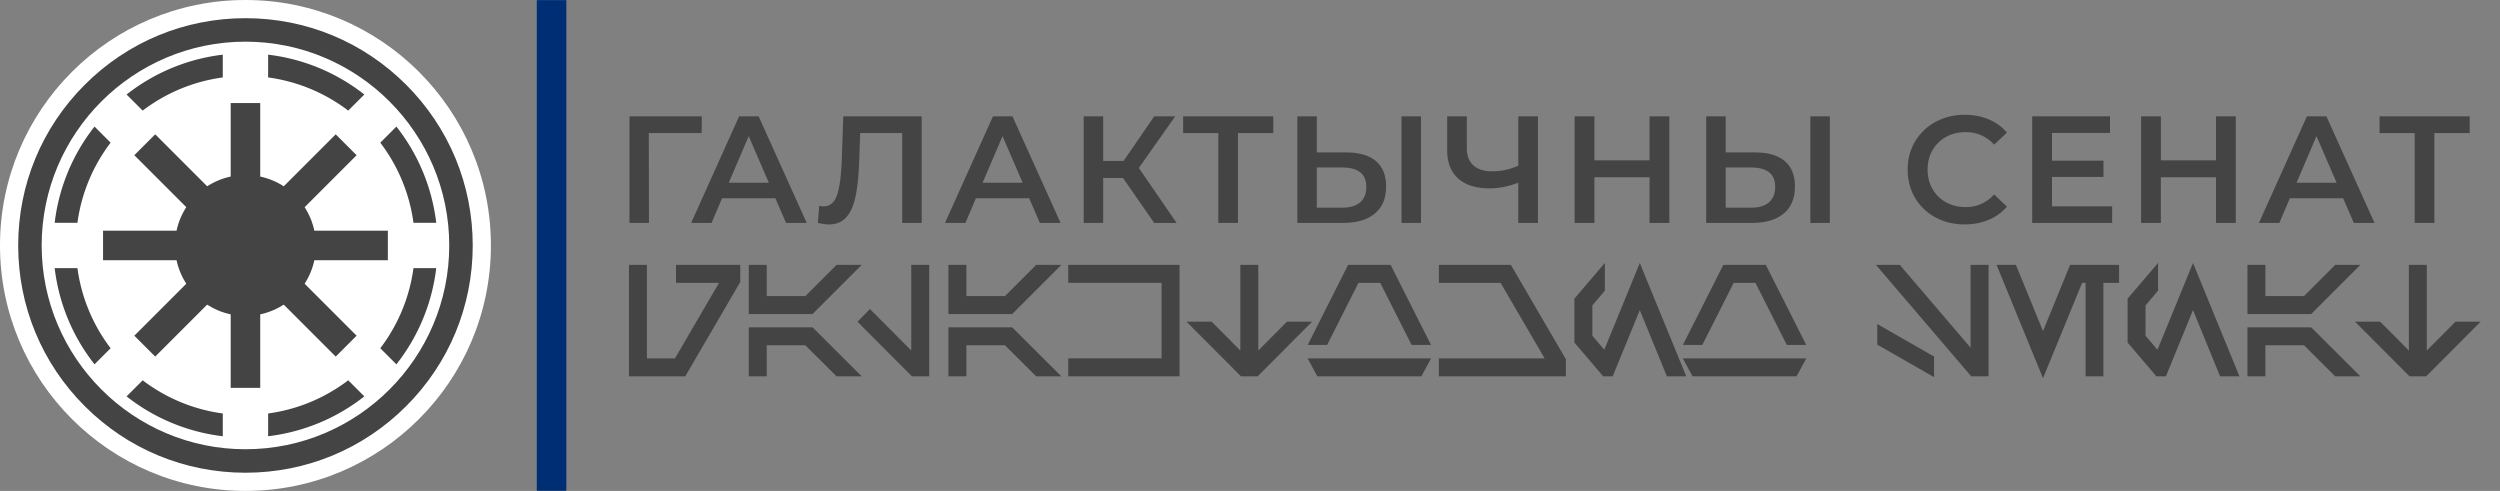<svg id="Слой_1" data-name="Слой 1" xmlns="http://www.w3.org/2000/svg" viewBox="0 0 5500 1080">
  <rect x="0" y="0" width="5500" height="1080" fill="#808080" stroke="none"/>
  <defs>
    <style>
      .cls-1 {
        fill: #002e74;
      }

      .cls-2 {
        fill: #444;
      }

      .cls-3 {
        fill: #fff;
      }
    </style>
  </defs>
  <g>
    <rect class="cls-1" x="1180.93" y="0.24" width="65" height="1079.53"/>
    <g>
      <path class="cls-2" d="M1543.65,292.78H1427.4l.34,197.65h-42.88V255.93H1544Z"/>
      <path class="cls-2" d="M1705.79,436.16H1588.54l-23.12,54.27h-44.89l105.53-234.5h42.88l105.85,234.5h-45.55ZM1691.38,402l-44.22-102.51L1603.27,402Z"/>
      <path class="cls-2" d="M2027.71,255.93v234.5h-42.88V292.78h-92.46l-2,58.62q-1.68,49.25-8,79.9t-20.43,46.56q-14.07,15.92-38.86,15.92-8.71,0-23.79-3.35l3-37.86a34,34,0,0,0,10,1.34q20.43,0,29-24.29t10.55-76.54l3.35-97.15Z"/>
      <path class="cls-2" d="M2264.22,436.16H2147l-23.11,54.27H2079l105.52-234.5h42.88l105.86,234.5h-45.56ZM2249.82,402,2205.6,299.48,2161.71,402Z"/>
      <path class="cls-2" d="M2470.58,391.6H2427v98.83h-42.88V255.93H2427v98.15h44.89l67.34-98.15h46.23l-80.07,113.56,83.08,120.94h-49.24Z"/>
      <path class="cls-2" d="M2801.22,292.78H2723.5V490.43h-43.21V292.78H2602.9V255.93h198.32Z"/>
      <path class="cls-2" d="M3026.84,354.25q22.62,18.93,22.61,56.11,0,38.86-24.79,59.46T2955,490.43H2854.15V255.93H2897v79.39h65Q3004.23,335.32,3026.84,354.25Zm-34.67,90.95q13.73-11.71,13.73-34.17,0-42.54-52.93-42.54H2897v88.44H2953Q2978.43,456.93,2992.17,445.2Zm91.12-189.27h42.88v234.5h-42.88Z"/>
      <path class="cls-2" d="M3383.45,255.93v234.5h-43.21V402q-33.16,12.39-63,12.39-44.9,0-69.18-21.61t-24.29-62.14v-74.7H3227v70q0,24.8,14.4,37.86t41.21,13.06a137.11,137.11,0,0,0,57.62-12.39V255.93Z"/>
      <path class="cls-2" d="M3672.55,255.93v234.5H3629V389.93H3507.73v100.5h-43.55V255.93h43.55v96.81H3629V255.93Z"/>
      <path class="cls-2" d="M3926.31,354.25q22.62,18.93,22.61,56.11,0,38.86-24.79,59.46t-69.68,20.61H3753.62V255.93h42.88v79.39h65Q3903.7,335.32,3926.31,354.25Zm-34.67,90.95q13.72-11.71,13.73-34.17,0-42.54-52.93-42.54H3796.5v88.44h55.94Q3877.89,456.93,3891.64,445.2Zm91.12-189.27h42.88v234.5h-42.88Z"/>
      <path class="cls-2" d="M4258,478.2a114.81,114.81,0,0,1-44.9-43.05q-16.25-27.47-16.24-62t16.41-62a116.05,116.05,0,0,1,45.06-43.05q28.64-15.57,64.15-15.57,28.81,0,52.6,10a107.37,107.37,0,0,1,40.2,29.14l-28.14,26.47q-25.47-27.47-62.65-27.47-24.12,0-43.21,10.55a76.06,76.06,0,0,0-29.82,29.31q-10.72,18.76-10.72,42.55t10.72,42.54A76,76,0,0,0,4281.24,445q19.1,10.56,43.21,10.56,37.19,0,62.65-27.81l28.14,26.8a107.13,107.13,0,0,1-40.37,29.15q-24,10-52.76,10Q4286.59,493.78,4258,478.2Z"/>
      <path class="cls-2" d="M4646.72,453.91v36.52H4470.84V255.93H4642v36.51H4514.39v61h113.24v35.85H4514.39v64.65Z"/>
      <path class="cls-2" d="M4918.74,255.93v234.5h-43.55V389.93H4753.92v100.5h-43.55V255.93h43.55v96.81h121.27V255.93Z"/>
      <path class="cls-2" d="M5154.91,436.16H5037.66l-23.11,54.27h-44.89l105.52-234.5h42.88l105.86,234.5h-45.56ZM5140.51,402l-44.22-102.51L5052.4,402Z"/>
      <path class="cls-2" d="M5433.3,292.78h-77.72V490.43h-43.22V292.78H5235V255.93H5433.3Z"/>
      <polygon class="cls-2" points="1487.21 582.73 1487.21 622.24 1581.84 622.24 1484.92 788.42 1423.2 788.42 1423.2 582.73 1383.7 582.73 1383.7 827.93 1507.56 827.93 1628.22 620.99 1628.56 620.41 1628.56 582.73 1487.21 582.73"/>
      <g>
        <polygon class="cls-2" points="1895.73 582.73 1840.42 582.73 1771.75 651.41 1686.84 651.41 1686.84 582.73 1647.34 582.73 1647.34 690.91 1787.55 690.91 1895.73 582.73"/>
        <polygon class="cls-2" points="1787.55 720.08 1647.34 720.08 1647.34 827.93 1686.84 827.93 1686.84 759.59 1771.75 759.59 1839.69 827.2 1840.43 827.93 1895.75 827.93 1787.55 720.08"/>
      </g>
      <polygon class="cls-2" points="2004.78 582.73 2004.78 771.13 1913.79 679.82 1886.52 707.86 2005.51 827.19 2006.24 827.93 2044.28 827.93 2044.28 582.73 2004.78 582.73"/>
      <g>
        <polygon class="cls-2" points="2334.91 582.73 2279.6 582.73 2210.93 651.41 2126.02 651.41 2126.02 582.73 2086.51 582.73 2086.51 690.91 2226.73 690.91 2334.91 582.73"/>
        <polygon class="cls-2" points="2226.73 720.08 2086.51 720.08 2086.51 827.93 2126.02 827.93 2126.02 759.59 2210.93 759.59 2278.87 827.2 2279.6 827.93 2334.93 827.93 2226.73 720.08"/>
      </g>
      <polygon class="cls-2" points="2350.16 582.73 2350.16 622.24 2555.51 622.24 2555.51 788.42 2350.16 788.42 2350.16 827.93 2595.02 827.93 2595.02 582.73 2350.16 582.73"/>
      <polygon class="cls-2" points="2831.34 707.69 2768.21 771.13 2768.21 582.73 2728.71 582.73 2728.71 771.13 2665.58 707.69 2610.28 707.69 2729.44 827.19 2730.17 827.93 2766.75 827.93 2886.64 707.69 2831.34 707.69"/>
      <g>
        <polygon class="cls-2" points="2876.74 788.42 2898.22 827.93 3126.99 827.93 3148.47 788.42 2876.74 788.42"/>
        <polygon class="cls-2" points="2988.68 622.24 3036.53 622.24 3105.54 758.92 3148.32 758.92 3059.37 582.73 2965.84 582.73 2876.89 758.92 2919.67 758.92 2988.68 622.24"/>
      </g>
      <polygon class="cls-2" points="3323.91 582.73 3165.54 582.73 3165.54 622.24 3301.28 622.24 3398.19 788.42 3165.54 788.42 3165.54 827.93 3444.91 827.93 3444.91 790.25 3323.91 582.73"/>
      <polygon class="cls-2" points="3607.56 578.64 3529.41 769.43 3503.19 738.74 3503.19 671.91 3530.66 639.41 3530.66 578.44 3463.69 657 3463.69 753.65 3527.01 827.93 3547.93 827.93 3607.56 682.28 3667.18 827.93 3709.78 827.93 3607.56 578.64"/>
      <g>
        <polygon class="cls-2" points="3814.11 622.24 3861.96 622.24 3930.97 758.92 3973.75 758.92 3884.8 582.73 3791.27 582.73 3702.32 758.92 3745.1 758.92 3814.11 622.24"/>
        <polygon class="cls-2" points="3702.18 788.42 3723.65 827.93 3952.42 827.93 3973.9 788.42 3702.18 788.42"/>
      </g>
      <g>
        <polygon class="cls-2" points="4129.99 758.2 4254.92 829.74 4254.92 784.45 4129.99 712.91 4129.99 758.2"/>
        <polygon class="cls-2" points="4335.35 582.73 4335.35 765.05 4180.29 583.61 4179.54 582.73 4127.07 582.73 4335.95 827.05 4336.7 827.93 4374.85 827.93 4374.85 582.73 4335.35 582.73"/>
      </g>
      <polygon class="cls-2" points="4554.26 582.73 4494.63 728.38 4435 582.73 4392.41 582.73 4494.63 832.01 4580.73 622.24 4588.27 622.24 4588.27 827.93 4627.44 827.93 4627.44 622.24 4661.95 622.24 4661.95 582.73 4554.26 582.73"/>
      <polygon class="cls-2" points="4824.6 578.64 4746.45 769.43 4720.23 738.74 4720.23 671.91 4747.71 639.41 4747.71 578.44 4680.73 657 4680.73 753.65 4744.05 827.93 4764.97 827.93 4824.6 682.28 4884.23 827.93 4926.82 827.93 4824.6 578.64"/>
      <g>
        <polygon class="cls-2" points="5192.77 582.73 5137.46 582.73 5068.78 651.41 4983.88 651.41 4983.88 582.73 4944.37 582.73 4944.37 690.91 5084.59 690.91 5192.77 582.73"/>
        <polygon class="cls-2" points="5084.59 720.08 4944.37 720.08 4944.37 827.93 4983.88 827.93 4983.88 759.59 5068.78 759.59 5137.46 827.93 5192.78 827.93 5084.59 720.08"/>
      </g>
      <polygon class="cls-2" points="5402.1 707.69 5338.98 771.13 5338.98 582.73 5299.47 582.73 5299.47 771.13 5236.34 707.69 5181.04 707.69 5300.93 827.93 5337.51 827.93 5457.4 707.69 5402.1 707.69"/>
    </g>
    <g>
      <circle class="cls-3" cx="540" cy="540" r="540"/>
      <g>
        <g>
          <path class="cls-2" d="M540,1040c-133.56,0-259.12-52-353.55-146.45S40,673.55,40,540,92,280.88,186.45,186.45,406.44,40,540,40,799.11,92,893.55,186.45,1040,406.45,1040,540,988,799.12,893.55,893.55,673.55,1040,540,1040Zm0-948.33C292.79,91.67,91.66,292.79,91.66,540S292.79,988.33,540,988.33,988.33,787.21,988.33,540,787.21,91.67,540,91.67Z"/>
          <g>
            <path class="cls-2" d="M313.88,243.36a373.05,373.05,0,0,1,176.25-73V120.27a422.65,422.65,0,0,0-211.66,87.67Z"/>
            <path class="cls-2" d="M589.87,170.35a373,373,0,0,1,176.24,73l35.42-35.42a422.69,422.69,0,0,0-211.66-87.67Z"/>
            <path class="cls-2" d="M836.64,313.88a373,373,0,0,1,73,176.25h50.09a422.69,422.69,0,0,0-87.67-211.66Z"/>
            <path class="cls-2" d="M909.64,589.87a372.9,372.9,0,0,1-73,176.24l35.42,35.42a422.69,422.69,0,0,0,87.67-211.66Z"/>
            <path class="cls-2" d="M766.11,836.64a373,373,0,0,1-176.24,73v50.08a422.69,422.69,0,0,0,211.66-87.67Z"/>
            <path class="cls-2" d="M490.13,909.65a373.05,373.05,0,0,1-176.25-73l-35.41,35.42a422.65,422.65,0,0,0,211.66,87.67Z"/>
            <path class="cls-2" d="M243.35,766.12a373.18,373.18,0,0,1-73-176.25H120.27a422.69,422.69,0,0,0,87.67,211.66Z"/>
            <path class="cls-2" d="M170.35,490.13a373,373,0,0,1,73-176.24l-35.41-35.42a422.69,422.69,0,0,0-87.67,211.66Z"/>
          </g>
        </g>
        <g>
          <circle class="cls-2" cx="540" cy="540" r="155"/>
          <g>
            <rect class="cls-2" x="507.5" y="540" width="65" height="313.28"/>
            <rect class="cls-2" x="272.6" y="618.26" width="313.28" height="65" transform="translate(-334.43 494.11) rotate(-45)"/>
            <rect class="cls-2" x="226.72" y="507.5" width="313.28" height="65"/>
            <rect class="cls-2" x="396.74" y="272.6" width="65" height="313.28" transform="translate(-177.8 429.24) rotate(-45)"/>
            <rect class="cls-2" x="507.5" y="226.72" width="65" height="313.28"/>
            <rect class="cls-2" x="494.12" y="396.74" width="313.28" height="65" transform="translate(-112.91 585.89) rotate(-45)"/>
            <rect class="cls-2" x="540" y="507.5" width="313.28" height="65"/>
            <rect class="cls-2" x="618.26" y="494.12" width="65" height="313.28" transform="translate(-269.55 650.75) rotate(-45)"/>
          </g>
        </g>
      </g>
    </g>
  </g>
</svg>
